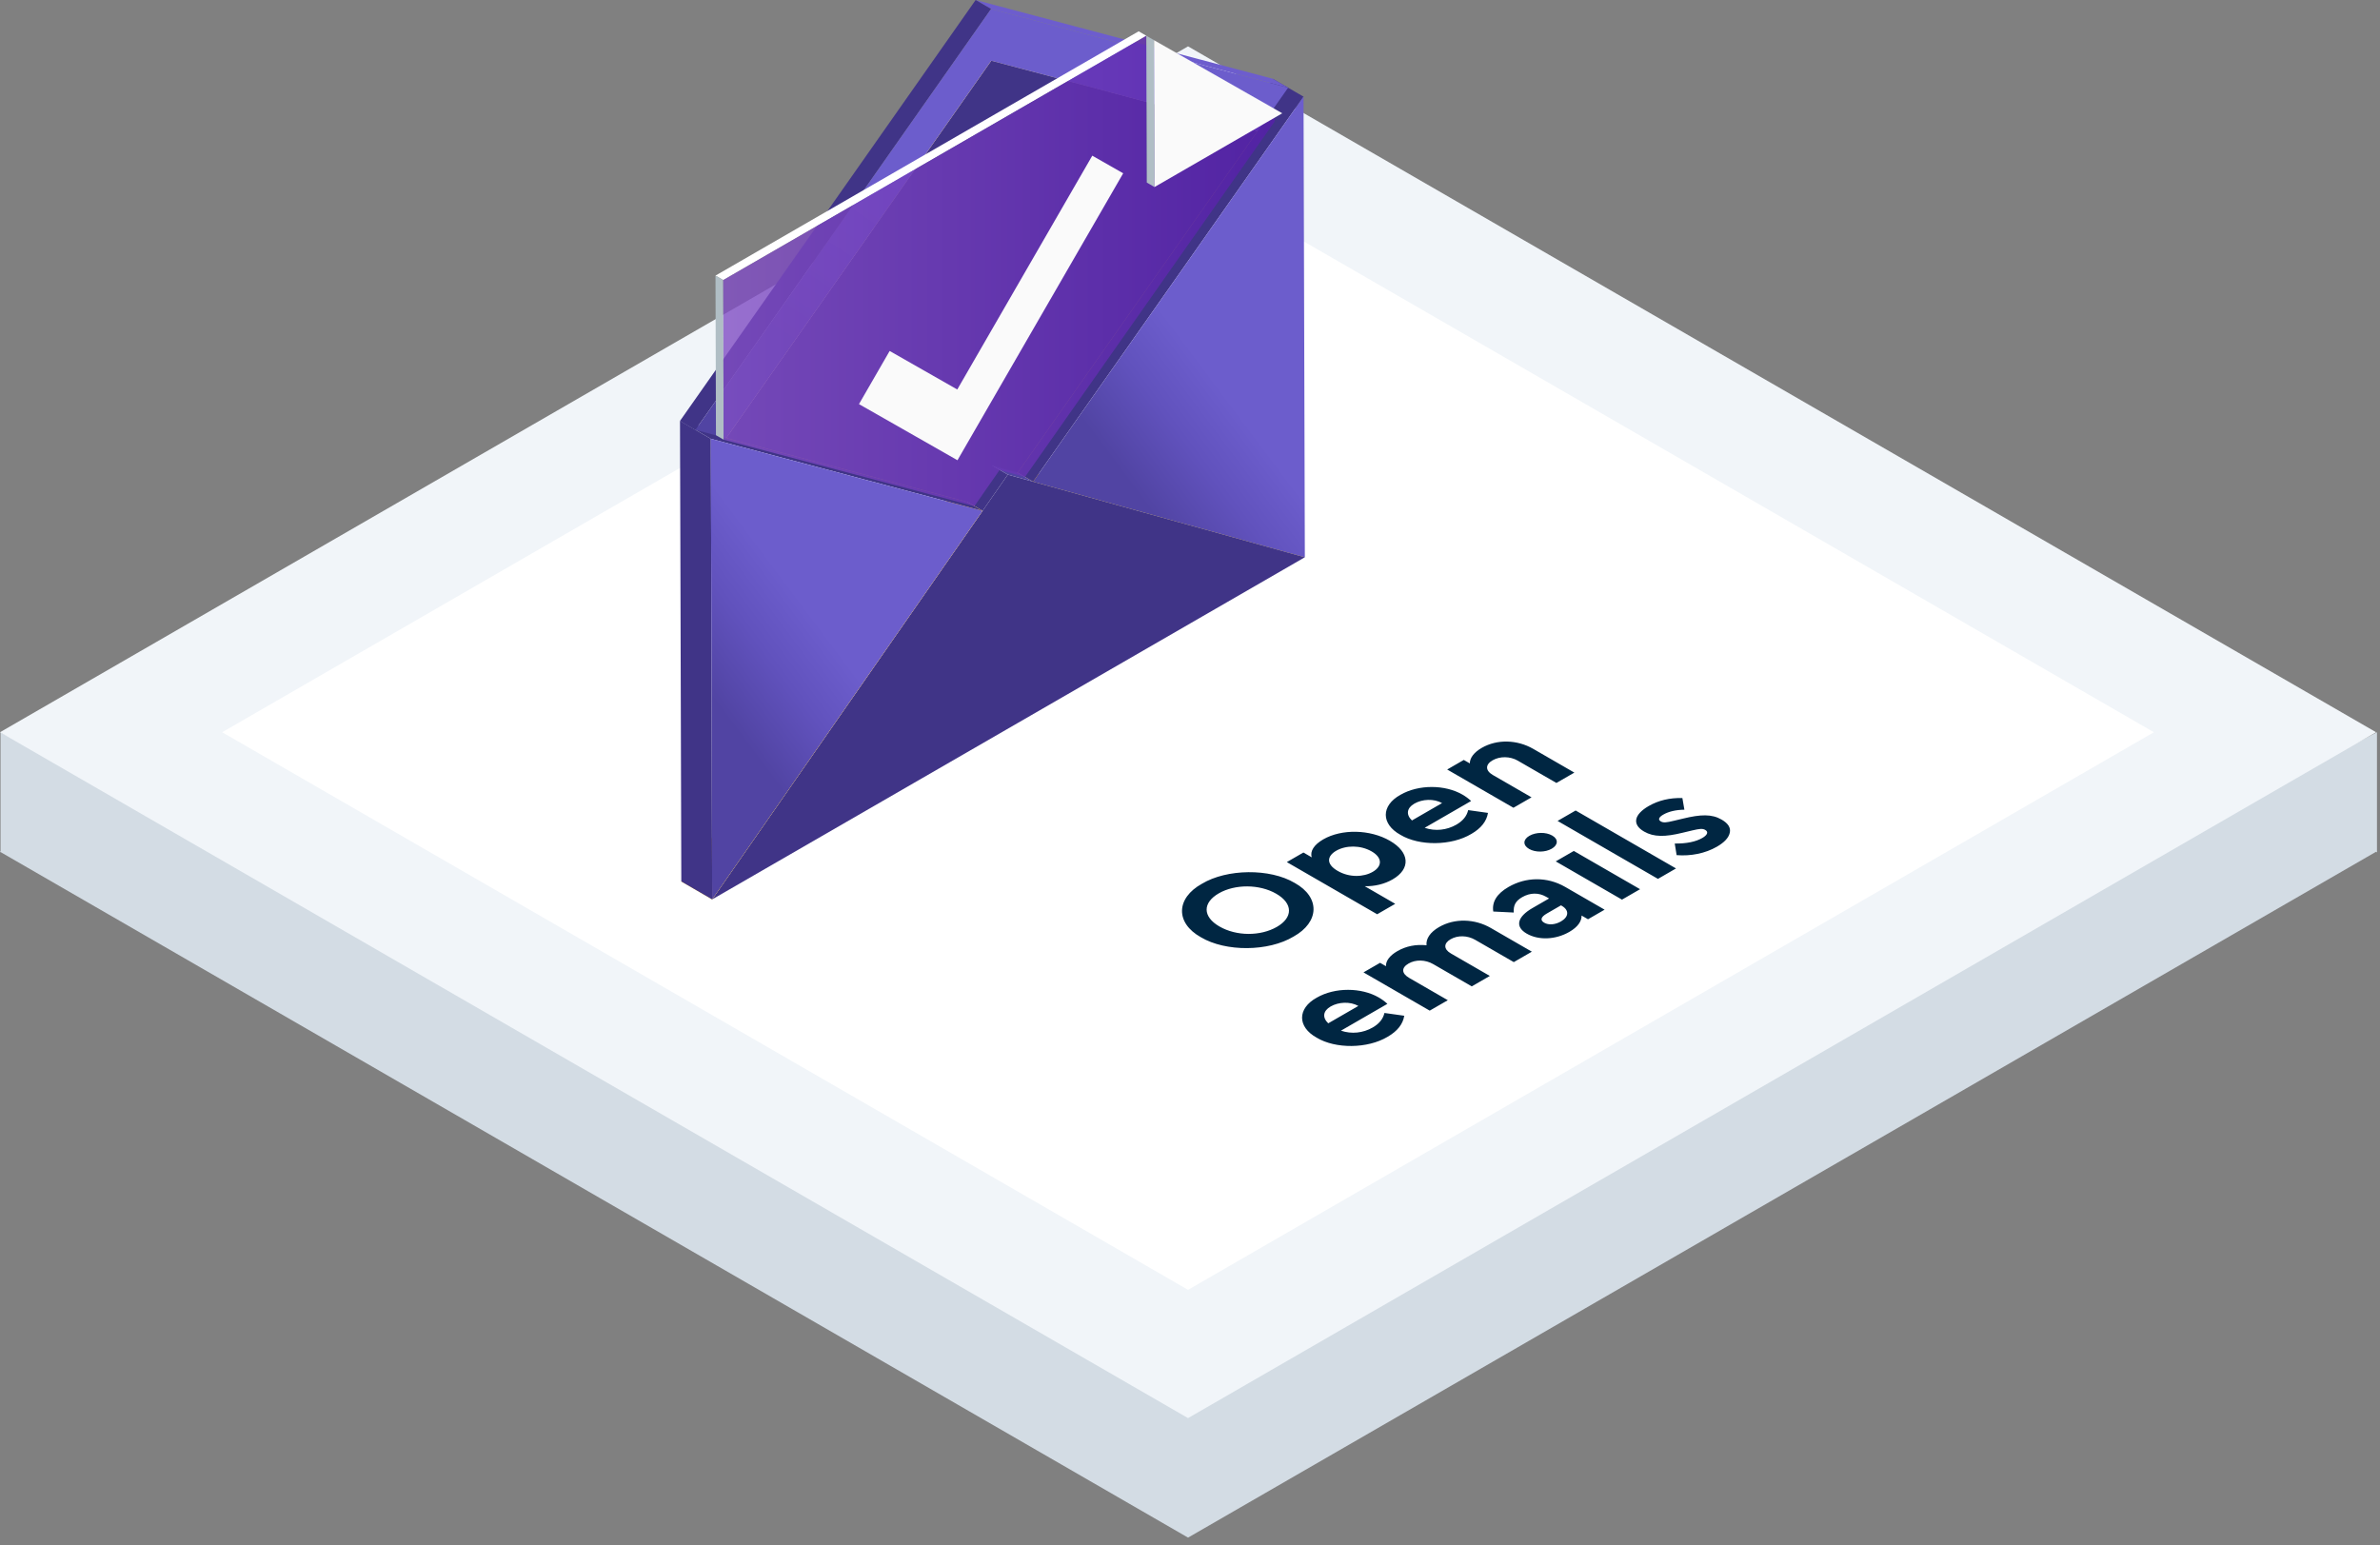 <svg width="154" height="100" viewBox="0 0 154 100" fill="none" xmlns="http://www.w3.org/2000/svg">
<rect x="0" y="0" width="154" height="100" fill="#808080" stroke="none"/>
<g clip-path="url(#clip0)">
<path d="M153.747 55.116L76.874 10.733L-3.6416e-05 55.116L76.874 99.499L153.747 55.116Z" fill="#D3DCE4"/>
<path d="M153.804 55.151V47.383L144.244 52.362L153.804 55.151Z" fill="#D3DCE4"/>
<path d="M0.035 55.151V47.383L9.595 52.362L0.035 55.151Z" fill="#D3DCE4"/>
<path d="M153.747 47.383L76.874 3L-3.6416e-05 47.383L76.874 91.766L153.747 47.383Z" fill="#F1F5F9"/>
<path d="M138.973 47.383L76.874 11.53L14.774 47.383L76.874 83.236L138.973 47.383Z" fill="white" stroke="white" stroke-width="0.398"/>
<path d="M66.85 31.169L64.853 30.009L82.436 34.9L84.431 36.06L66.85 31.169Z" fill="#FFCA28"/>
<path d="M66.85 31.169L64.853 30.009L82.351 5.095L84.347 6.255L66.85 31.169Z" fill="#403487"/>
<path d="M66.85 31.169L84.346 6.255L84.431 36.06L66.85 31.169Z" fill="url(#paint0_linear)"/>
<path d="M65.21 30.713L63.213 29.553L64.853 30.009L66.849 31.169L65.21 30.713Z" fill="#5244A3"/>
<path d="M63.579 33.058L61.582 31.897L63.213 29.553L65.21 30.713L63.579 33.058Z" fill="#403487"/>
<path d="M65.21 30.713L66.849 31.169L84.431 36.06L46.081 58.201L63.578 33.058L65.21 30.713Z" fill="#403487"/>
<path d="M46.082 58.201L44.085 57.041L61.582 31.896L63.579 33.058L46.082 58.201Z" fill="#FFCA28"/>
<path d="M46.082 58.201L44.085 57.041L44 27.236L45.997 28.396L46.082 58.201Z" fill="#403487"/>
<path d="M45.997 28.396L44 27.236L61.582 31.897L63.578 33.058L45.997 28.396Z" fill="#403487"/>
<path d="M45.997 28.396L63.578 33.058L46.081 58.201L45.997 28.396Z" fill="url(#paint1_linear)"/>
<path d="M65.85 30.59L64.853 30.009L80.369 7.917L81.367 8.496L65.85 30.59Z" fill="#FBC02D"/>
<path d="M64.138 3.93L63.14 3.35L80.369 7.917L81.367 8.496L64.138 3.93Z" fill="#FFE082"/>
<path d="M64.128 0.579L63.13 0L82.351 5.095L83.35 5.674L64.128 0.579Z" fill="#6D5DCD"/>
<path d="M46.991 28.344L45.993 27.765L61.582 31.898L62.58 32.477L46.991 28.344Z" fill="#FBC02D"/>
<path d="M64.138 3.93L81.367 8.496L65.85 30.59L64.212 30.132L62.581 32.477L46.991 28.344L64.138 3.93Z" fill="#403487"/>
<path d="M46.991 28.344L45.993 27.765L63.14 3.35L64.138 3.93L46.991 28.344Z" fill="#FFE082"/>
<path d="M44.999 27.817L44 27.236L63.13 0L64.128 0.579L44.999 27.817Z" fill="#403487"/>
<path d="M83.35 5.674L65.85 30.59L81.367 8.496L64.138 3.929L46.991 28.344L62.58 32.477L44.998 27.817L64.128 0.579L83.35 5.674Z" fill="url(#paint2_linear)"/>
<path d="M46.797 18.123L46.297 17.834L73.678 2.025L74.176 2.315L46.797 18.123Z" fill="white"/>
<path d="M46.825 28.451L46.327 28.161L46.297 17.834L46.797 18.123L46.825 28.451Z" fill="#B0BEC5"/>
<path d="M82.472 7.87L82.469 7.041L74.205 11.813L74.176 2.315L46.797 18.123L46.825 28.451L63.052 32.752L64.683 30.408L66.323 30.864L72.672 21.823L82.472 7.87Z" fill="url(#paint3_linear)" fill-opacity="0.8"/>
<path d="M74.676 2.605L74.176 2.315L82.469 7.041L82.969 7.331L74.676 2.605Z" fill="#ECEFF1"/>
<path d="M74.703 12.103L74.203 11.813L74.176 2.315L74.676 2.605L74.703 12.103Z" fill="#B0BEC5"/>
<path d="M74.676 2.605L82.969 7.331L74.703 12.103L74.676 2.605Z" fill="#FAFAFA"/>
<path d="M70.677 10.074L72.677 11.214L63.94 26.343L61.954 29.782L55.581 26.15L57.566 22.711L61.941 25.204L70.677 10.074Z" fill="#FAFAFA"/>
<path d="M77.703 60.648C79.314 61.608 82.085 61.578 83.696 60.608C85.376 59.678 85.445 58.068 83.782 57.138C82.171 56.178 79.383 56.218 77.772 57.188C76.092 58.118 76.04 59.718 77.703 60.648ZM82.579 57.833C83.678 58.468 83.67 59.373 82.622 59.978C81.565 60.588 80.006 60.588 78.906 59.953C77.807 59.318 77.807 58.418 78.863 57.808C79.911 57.203 81.496 57.208 82.579 57.833ZM89.934 54.407C88.652 53.666 86.816 53.627 85.621 54.316C85.032 54.657 84.755 55.077 84.876 55.477L84.339 55.166L83.265 55.786L89.111 59.161L90.28 58.486L88.306 57.346C88.955 57.361 89.587 57.206 90.107 56.907C91.302 56.217 91.216 55.147 89.934 54.407ZM88.756 55.096C89.457 55.502 89.449 56.056 88.825 56.416C88.228 56.761 87.318 56.797 86.556 56.356C85.786 55.911 85.872 55.392 86.461 55.051C87.093 54.687 88.037 54.681 88.756 55.096ZM95.19 51.832C95.025 51.677 94.835 51.537 94.627 51.417C93.51 50.772 91.804 50.747 90.617 51.432C89.353 52.132 89.353 53.322 90.617 54.022C91.83 54.752 93.908 54.742 95.207 53.962C95.839 53.597 96.194 53.142 96.281 52.602L94.999 52.422C94.913 52.802 94.662 53.117 94.237 53.362C93.614 53.722 92.869 53.802 92.185 53.567L95.19 51.832ZM91.362 53.092C90.964 52.712 91.024 52.287 91.518 52.002C92.029 51.707 92.774 51.667 93.311 51.967L91.362 53.092ZM99.211 48.46C98.172 47.86 96.873 47.82 95.877 48.395C95.366 48.69 95.106 49.05 95.106 49.4L94.716 49.175L93.642 49.795L97.929 52.27L99.099 51.595L96.596 50.15C96.102 49.865 96.102 49.475 96.578 49.2C97.055 48.925 97.713 48.935 98.207 49.22L100.709 50.665L101.87 49.995L99.211 48.46ZM89.773 64.959C89.608 64.804 89.418 64.664 89.21 64.544C88.093 63.899 86.387 63.874 85.2 64.559C83.936 65.259 83.936 66.449 85.2 67.149C86.413 67.879 88.491 67.869 89.79 67.089C90.422 66.724 90.778 66.269 90.864 65.729L89.582 65.549C89.496 65.929 89.245 66.244 88.82 66.489C88.197 66.849 87.452 66.929 86.768 66.694L89.773 64.959ZM85.945 66.219C85.547 65.839 85.607 65.414 86.101 65.129C86.612 64.834 87.357 64.794 87.894 65.094L85.945 66.219ZM96.462 60.048C95.422 59.448 94.123 59.408 93.119 59.988C92.53 60.328 92.261 60.753 92.305 61.168C91.612 61.098 90.98 61.223 90.417 61.548C89.923 61.833 89.663 62.183 89.68 62.523L89.299 62.303L88.226 62.923L92.512 65.398L93.682 64.723L91.187 63.283C90.677 62.988 90.668 62.623 91.144 62.348C91.603 62.083 92.227 62.093 92.738 62.388L95.232 63.828L96.401 63.153L93.881 61.698C93.404 61.423 93.404 61.043 93.863 60.778C94.322 60.513 94.946 60.523 95.457 60.818L97.951 62.258L99.12 61.583L96.462 60.048ZM101.282 57.395C100.095 56.71 98.727 56.75 97.61 57.395C96.856 57.83 96.527 58.36 96.623 58.985L97.948 59.05C97.922 58.595 98.052 58.31 98.493 58.055C99.013 57.755 99.567 57.755 100.043 58.03L100.234 58.14L99.16 58.76C98.164 59.335 98.017 59.97 98.788 60.415C99.541 60.85 100.641 60.825 101.55 60.3C102.096 59.985 102.347 59.61 102.338 59.245L102.754 59.485L103.828 58.865L101.282 57.395ZM101.057 58.615C101.55 58.9 101.516 59.33 101.005 59.625C100.632 59.84 100.208 59.875 99.922 59.71C99.636 59.545 99.706 59.335 100.087 59.115L101.005 58.585L101.057 58.615ZM104.953 58.215L106.122 57.54L101.835 55.065L100.666 55.74L104.953 58.215ZM98.943 54.935C99.35 55.17 99.991 55.16 100.406 54.92C100.822 54.68 100.848 54.305 100.441 54.07C100.025 53.83 99.376 53.845 98.96 54.085C98.544 54.325 98.527 54.695 98.943 54.935ZM107.279 56.872L108.448 56.197L101.953 52.447L100.784 53.122L107.279 56.872ZM108.487 55.335C109.397 55.41 110.341 55.225 111.094 54.79C111.579 54.51 111.856 54.21 111.926 53.89C112.003 53.565 111.822 53.28 111.397 53.035C110.765 52.67 110.055 52.69 108.886 52.975L108.297 53.115C107.821 53.23 107.63 53.25 107.466 53.155C107.266 53.04 107.336 52.88 107.621 52.715C107.976 52.51 108.435 52.405 108.99 52.395L108.86 51.64C108.046 51.62 107.318 51.79 106.677 52.16C105.742 52.7 105.578 53.345 106.383 53.81C107.015 54.175 107.751 54.16 108.86 53.89L109.509 53.735C109.968 53.63 110.159 53.6 110.341 53.705C110.575 53.84 110.462 54.045 110.15 54.225C109.726 54.47 109.128 54.595 108.366 54.585L108.487 55.335Z" fill="#002642"/>
</g>
<defs>
<linearGradient id="paint0_linear" x1="72.985" y1="31.139" x2="79.709" y2="26.108" gradientUnits="userSpaceOnUse">
<stop stop-color="#5144A3"/>
<stop offset="0.544" stop-color="#6152BD"/>
<stop offset="1" stop-color="#6C5DCC"/>
</linearGradient>
<linearGradient id="paint1_linear" x1="52.132" y1="53.281" x2="58.856" y2="48.249" gradientUnits="userSpaceOnUse">
<stop stop-color="#5144A3"/>
<stop offset="0.544" stop-color="#6152BD"/>
<stop offset="1" stop-color="#6C5DCC"/>
</linearGradient>
<linearGradient id="paint2_linear" x1="58.381" y1="27.211" x2="65.26" y2="16.72" gradientUnits="userSpaceOnUse">
<stop stop-color="#5144A3"/>
<stop offset="0.544" stop-color="#6152BD"/>
<stop offset="1" stop-color="#6C5DCC"/>
</linearGradient>
<linearGradient id="paint3_linear" x1="46.797" y1="32.752" x2="82.472" y2="32.752" gradientUnits="userSpaceOnUse">
<stop stop-color="#814EC4"/>
<stop offset="1" stop-color="#561FAA"/>
</linearGradient>
<clipPath id="clip0">
<rect width="154" height="100" fill="white"/>
</clipPath>
</defs>
</svg>
